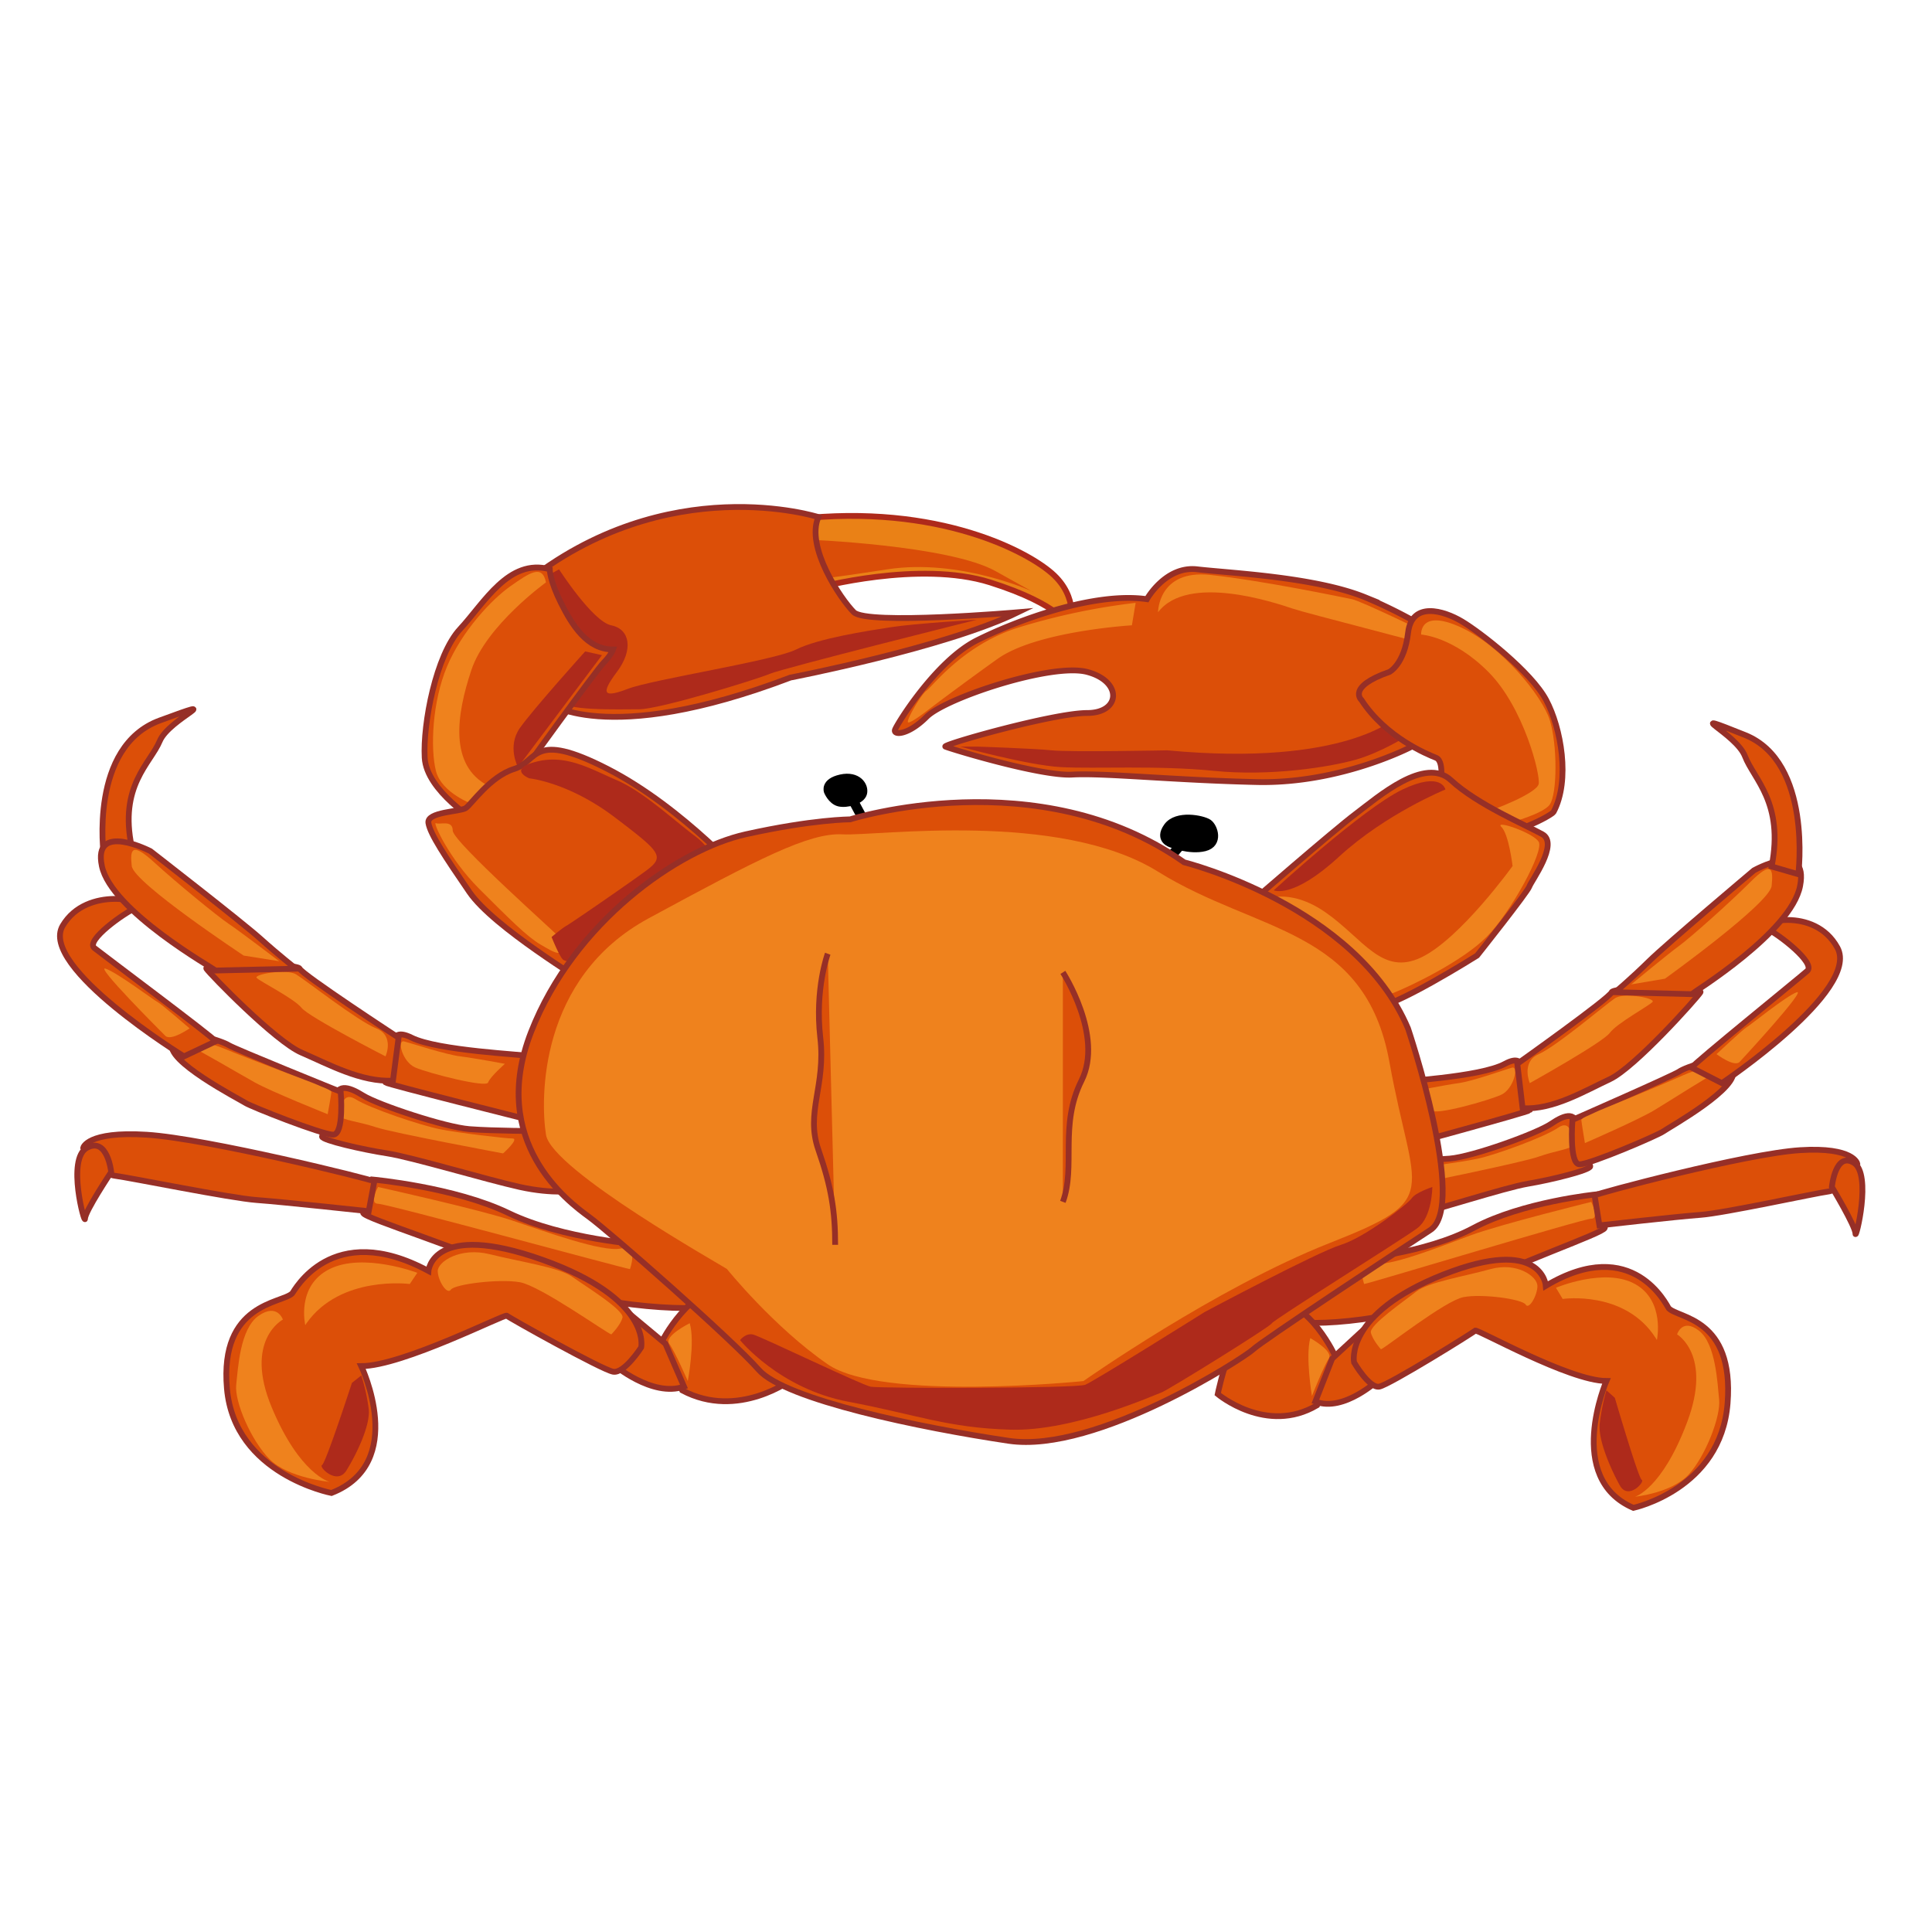 <svg id="Layer_2" data-name="Layer 2" xmlns="http://www.w3.org/2000/svg" viewBox="0 0 1000 1000"><defs><style>.cls-1{fill:#ea8116;stroke:#ae2a1b;}.cls-1,.cls-3,.cls-6,.cls-7{stroke-miterlimit:10;}.cls-1,.cls-3{stroke-width:3px;}.cls-2{fill:#da4d08;}.cls-3{fill:#dc4f08;stroke:#962f27;}.cls-4{fill:#ae2a1b;}.cls-5{fill:#ef821d;}.cls-6,.cls-7{stroke:#000;}.cls-6{stroke-width:4px;}.cls-7{fill:none;stroke-width:5px;}</style></defs><title>crab</title><path class="cls-1" d="M422.65,304.34s53.12-14.49,89.82-2.9S554,324.62,554,324.62s4.83-15.45-9.66-28S480.6,259,405.26,269.57Z"/><path class="cls-2" d="M415.89,279.23c1.93,0,75.33,2.9,99.48,16.42s19.32,10.62,19.32,10.62S497,288.89,459.35,294.68s-35.74,4.83-35.74,4.83Z"/><path class="cls-3" d="M282.6,363.26s29.94,24.14,126.53-12.56c0,0,80.16-15.45,117.83-33.8,0,0-78.23,6.76-85,0s-25.12-33.81-18.36-49.26c0,0-78.23-25.11-152.6,34.77Z"/><path class="cls-4" d="M277.77,301.44c1-1,11.59-6.76,11.59-6.76s17.39,27.05,27.05,29S328,336.21,319.3,347.8s-6.76,13.53,5.8,8.7S400.43,342,412,336.21s36.71-9.65,49.26-11.59,44.43-3.86,44.43-3.86-100.45,25.11-107.21,28-57,18.35-67.61,18.35-40.56,1-40.56-4.83S277.77,301.44,277.77,301.44Z"/><path class="cls-3" d="M246.87,426c0-1-26.08-16.42-27.05-33.81s5.8-53.12,18.35-66.64,25.12-36.7,46.36-30.91c0,0,0,5.8,5.8,17.39s13.52,24.14,27,24.14c0,0-1,2.9-4.83,6.77s-42.49,57-45.39,61.81S246.87,426,246.87,426Z"/><path class="cls-4" d="M302.88,337.18l8.7,1.93-43.47,57.95s-5.79-10.62,1-20.28S302.88,337.18,302.88,337.18Z"/><path class="cls-3" d="M53.7,442.46s-7.73-56,29-69.54,4.83-1,0,10.62-21.24,23.18-14.48,55Z"/><path class="cls-5" d="M282.6,301.44s-30.9,22.22-38.63,45.4-11.59,49.26,8.69,59.88l-7.73,9.66s-16.41-5.8-19.31-17.39-1.93-35.73,5.79-54.08,23.18-34.77,32.84-41.53S280.67,291.79,282.6,301.44Z"/><path class="cls-3" d="M302.88,509.1c0-1-47.32-29-59.88-47.33S222.72,431.83,221.75,426s16.42-5.8,19.32-7.73,12.56-16.42,25.11-20.28,8.7-20.28,48.29,0,73.41,58.91,73.41,58.91Z"/><path class="cls-5" d="M290.33,485.92c-.24-.94-56-50.22-56-56s-6.76-2.9-8.69-3.86,6.76,18.35,22.21,33.8,25.11,25.11,31.87,29S293.23,497.51,290.33,485.92Z"/><path class="cls-4" d="M273.91,402.86s20.28,1.93,44.43,20.28,26.08,20.28,15.45,28-38.63,27-40.56,28S285.5,485,285.5,485s3.86,9.66,5.79,11.59,14.49,1.94,13.53,2.9,67.6-45.39,67.6-45.39a31.92,31.92,0,0,0-12.55-21.25c-11.59-8.69-27-23.18-40.57-29s-26.07-13.52-41.53-9.65S273.91,402.86,273.91,402.86Z"/><path class="cls-6" d="M428.44,409.62s-1.93-4.83,6.76-6.76,12.56,3.86,11.59,7.72-8.69,5.8-12.55,4.83S428.44,409.62,428.44,409.62Z"/><line class="cls-7" x1="446.79" y1="424.11" x2="440.03" y2="411.55"/><path class="cls-7" d="M604.23,445.35c1-1,10.62-12.55,10.62-12.55"/><path class="cls-6" d="M606.16,436.66s9.66,3.87,17.38,1.93S628.37,428,625.47,426s-16.42-4.83-21.24,1.93S606.16,436.66,606.16,436.66Z"/><path class="cls-3" d="M730.75,386.44s-36.7,19.32-80.16,18.35S571.39,400,555,400.93s-63.75-13.53-65.68-14.49,56-17.39,73.4-17.39,18.36-16.42,0-21.25-73.4,13.53-83.06,23.19-17.38,9.65-16.42,6.76,21.25-35.74,42.5-46.36,60.85-25.12,87.89-21.25c0,0,9.66-17.39,26.08-15.46s60.85,3.87,86.92,14.49a253.17,253.17,0,0,1,47.33,26.08Z"/><path class="cls-4" d="M723,371S697,397.06,604.23,388.37c0,0-50.23,1-59.89,0s-38.63-1.93-38.63-1.93H497s34.77,9.66,52.15,10.62,50.23-1,79.2,1.93,59.88-1.93,73.41-5.79,27-12.56,27-12.56Z"/><path class="cls-5" d="M736.55,333.32c-1-1-58.92-15.46-67.61-18.35s-54.09-18.35-69.54,1.93c0,0,0-22.22,27-19.32s68.57,11.59,73.4,12.56,40.57,18.35,40.57,18.35Z"/><path class="cls-5" d="M585.87,323.66s-49.25,2.9-69.54,17.38-36.7,27-36.7,27-8.69,6.76-9.66,5.79,6.77-14.48,9.66-16.42,19.32-24.14,48.29-32.84a341.85,341.85,0,0,1,59.89-12.55Z"/><path class="cls-3" d="M804.15,420.24c-.9,1.71-22.21,13.52-38.63,12.56s-20.28-24.15-20.28-24.15,2.9-14.48-1.93-16.42-26.08-10.62-38.64-29.94c0,0-7.72-6.76,14.49-14.49,0,0,7.73-3.86,9.66-20.28s18.35-11.59,28-5.79,35.73,26.07,43.46,40.56S812.85,403.82,804.15,420.24Z"/><path class="cls-5" d="M766.49,421.21c6.76-1.93,29-10.63,29.94-15.45s-7.73-39.6-26.08-58-34.77-19.31-34.77-19.31-1-13.52,20.28-3.87,42.5,35.74,46.36,48.3,3.87,37.66,0,43.46S774.21,428,772.28,428,766.49,421.21,766.49,421.21Z"/><path class="cls-3" d="M645.76,468.53s44.43-38.63,56-47.32,35.73-29.94,49.25-17.39,38.64,23.18,47.33,28-5.8,24.15-6.76,27.05-27.05,35.73-27.05,35.73-44.42,28-54.08,27S645.76,468.53,645.76,468.53Z"/><path class="cls-5" d="M652.52,466.6c1-1,14.49-7.72,33.8,5.8s29,32.84,49.26,23.18,47.33-47.33,47.33-47.33S781,431.83,777.11,428s16.42,2.9,19.32,7.73-14.49,36.7-27,49.25-38.63,25.12-48.29,29-37.67-18.35-37.67-18.35Z"/><path class="cls-4" d="M748.14,408.65s-30.91,12.56-55.06,34.77-33.8,17.39-33.8,17.39,46.36-42.5,66.64-52.16S748.14,408.65,748.14,408.65Z"/><path class="cls-3" d="M298.06,616.31s-11.59,1.93-29-1.93-56-15.46-68.57-17.39-33.81-6.76-33.81-8.69,6.76-6.76,6.76-17.39,6.76-8.69,14.49-3.86,42.5,16.42,55.05,17.39,35.74,1,35.74,1l19.32,31.87Z"/><path class="cls-5" d="M260.39,597s-57-10.62-65.68-13.52-18.35-3.86-18.35-5.8,0-13.52,7.73-8.69,33.8,13.52,43.46,15.46,33.8,4.82,37.67,4.82S260.39,597,260.39,597Z"/><path class="cls-3" d="M176.36,565.12s-55.05-22.22-58-24.15-24.15-9.66-29-1,34.77,29,37.67,30.9,39.6,16.42,45.4,16.42S176.36,565.12,176.36,565.12Z"/><path class="cls-5" d="M169.6,576.71s-29-11.59-37.67-16.42S102,542.9,99.09,541.94s1-5.8,17.39,1,45.39,17.39,47.32,18.35,7.73,2.9,7.73,3.87S169.6,576.71,169.6,576.71Z"/><path class="cls-3" d="M111.65,539c-1-1.93-57.95-44.43-62.78-48.29S64.32,472.4,71.08,469.5,45,457.91,32.45,479.16s62.78,67.61,62.78,67.61Z"/><path class="cls-5" d="M98.13,532.28s-9.66,6.76-12.56,3.86-36.7-36.7-30.91-34.77,25.12,16.42,27.05,17.39S98.13,532.28,98.13,532.28Z"/><path class="cls-3" d="M273.91,579.61s-73.4-18.36-74.37-19.32,2.9-6.76,3.86-10.63-3.86-19.31,9.66-12.55,57.95,8.69,62.78,9.66S273.91,579.61,273.91,579.61Z"/><path class="cls-5" d="M261.35,550.63s-7.72,6.76-8.69,9.66-30.91-4.83-37.67-7.73-9.66-14.49-5.79-13.52,21.25,6.76,29,7.73S261.35,550.63,261.35,550.63Z"/><path class="cls-3" d="M206.3,537.11s-50.22-32.84-51.19-35.74-50.22-2.89-48.29,0,35.74,37.67,49.26,43.47,30.9,15.45,47.32,14.48Z"/><path class="cls-5" d="M199.54,546.77s-39.6-20.29-43.46-25.11-21.25-13.53-23.18-15.46,15.45-4.83,20.28-1.93,31.87,24.15,41.53,28S199.54,546.77,199.54,546.77Z"/><path class="cls-3" d="M111.65,502.34c-1-1-54.09-30.91-58.92-54.09s25.11-7.72,25.11-7.72,47.33,36.7,57,45.39,18.35,15.45,18.35,15.45Z"/><path class="cls-5" d="M126.14,494.61s-57-37.67-57.95-46.36,0-12.55,11.59-1.93,32.83,28,38.63,31.87,26.08,19.32,26.08,19.32Z"/><path class="cls-3" d="M332.83,644.32s-41.54-2.9-69.54-16.42-70.51-17.39-70.51-17.39S187,625,188,627.9s52.16,18.35,82.1,32.84,89.82,19.31,99.48,14.48S332.83,644.32,332.83,644.32Z"/><path class="cls-5" d="M326.06,656.87c-1.93,0-125.55-33.8-130.38-33.8s0-8.69,0-8.69,52.15,11.59,69.54,17.38,46.36,16.42,56,14.49S326.06,656.87,326.06,656.87Z"/><path class="cls-3" d="M193.74,611.48c-1-1-86.92-22.22-117.83-24.15s-32.84,6.76-32.84,6.76,8.7,13.53,16.42,14.49,59.89,11.59,73.41,12.56,57.95,5.79,57.95,5.79Z"/><path class="cls-3" d="M697.91,632.69s11.05,2,27.62-2,53.39-16,65.36-18,32.22-7,32.22-9-6.45-7-6.45-18-6.44-9-13.8-4-40.51,17-52.48,18-34.06,1-34.06,1l-18.41,33Z"/><path class="cls-5" d="M733.81,612.67s54.32-11,62.6-14,17.49-4,17.49-6,0-14-7.36-9-32.22,14-41.43,16-32.22,5-35.9,5S733.81,612.67,733.81,612.67Z"/><path class="cls-3" d="M813.9,579.64s52.47-23,55.24-25,23-10,27.61-1-33.14,30-35.9,32-37.74,17-43.27,17S813.9,579.64,813.9,579.64Z"/><path class="cls-5" d="M820.35,591.65s27.61-12,35.9-17,28.53-18,31.3-19-.92-6-16.57,1-43.27,18-45.11,19-7.37,3-7.37,4S820.35,591.65,820.35,591.65Z"/><path class="cls-3" d="M875.58,552.61c.92-2,55.23-46,59.84-50.05s-14.73-19-21.18-22,24.86-12,36.82,10-59.83,70.07-59.83,70.07Z"/><path class="cls-5" d="M888.47,545.61s9.2,7,12,4,35-38,29.46-36-23.93,17-25.77,18S888.47,545.61,888.47,545.61Z"/><path class="cls-3" d="M720.93,594.65s70-19,70.88-20-2.76-7-3.68-11,3.68-20-9.21-13-55.23,9-59.84,10S720.93,594.65,720.93,594.65Z"/><path class="cls-5" d="M732.89,564.62s7.37,7,8.29,10,29.46-5,35.9-8,9.21-15,5.52-14-20.25,7-27.61,8S732.89,564.62,732.89,564.62Z"/><path class="cls-3" d="M785.36,550.61s47.87-34,48.79-37,47.87-3,46,0-34.06,39-46.95,45-29.45,16-45.1,15Z"/><path class="cls-5" d="M791.81,560.62s37.74-21,41.42-26,20.26-14,22.1-16-14.73-5-19.33-2-30.38,25-39.59,29S791.81,560.62,791.81,560.62Z"/><path class="cls-3" d="M875.58,514.57c.92-1,51.55-32,56.15-56.05s-23.93-8-23.93-8-45.11,38-54.31,47.05-17.49,16-17.49,16Z"/><path class="cls-5" d="M861.77,506.57s54.31-39,55.23-48.05,0-13-11-2-31.3,29-36.82,33-24.86,20-24.86,20Z"/><path class="cls-3" d="M930.81,452.51s7.37-58.05-27.61-72.07-4.61-1,0,11,20.25,24,13.8,57.06Z"/><path class="cls-3" d="M57.56,606.65S44,626.93,44,630.8s-9.66-30.91,1-36.71S57.56,606.65,57.56,606.65Z"/><path class="cls-3" d="M410.09,713.86s-28,21.25-57,5.79l-10.63-25.11s14.49-29,35.74-29S410.09,713.86,410.09,713.86Z"/><path class="cls-5" d="M357,684.88s-13.52,6.76-10.62,10.63S356,714.82,356,714.82,359.87,694.54,357,684.88Z"/><path class="cls-3" d="M344.42,695.51,327,681l-9.66,25.11s20.28,17.39,36.7,11.59Z"/><path class="cls-3" d="M331.86,697.44S323.17,711,317.37,710s-54.08-28-55.05-29S208.23,707.1,187,707.1c0,0,24.15,50.22-15.45,65.67,0,0-50.22-9.66-54.09-54.08s28.47-43.93,33.81-49.26c1-1,20.28-38.63,70.5-11.59,0,0,1.94-26.08,58.92-5.8S331.86,697.44,331.86,697.44Z"/><path class="cls-5" d="M316.41,690.68c-2.9-1-36.71-25.11-47.33-27s-33.8,1-35.74,3.87-6.76-4.83-6.76-9.66,11.59-12.56,27-8.69,35.73,6.76,42.49,11.59S323.17,678.12,322.2,682,316.41,690.68,316.41,690.68Z"/><path class="cls-5" d="M212.1,664.6s-35.79-4.71-53.43,20.28l-.66,1s-4.83-20.28,12.55-29S216,658.8,216,658.8Z"/><path class="cls-5" d="M146.42,683s-20.28,10.62-5.8,45.39S170.56,767,170.56,767s-21.24-1.93-30.9-11.59-18.35-29.94-17.39-38.64,1.93-29,11.59-35.73S146.42,683,146.42,683Z"/><path class="cls-4" d="M182.15,715.79s-13.52,41.53-15.45,42.5,7.73,10.62,12.56,2.89,12.55-23.18,11.59-31.87A97.38,97.38,0,0,0,187,711.93Z"/><path class="cls-3" d="M700,652s37.44-2.89,62.7-16.42,63.58-17.38,63.58-17.38,5.22,14.49,4.35,17.38-47,18.36-74,32.84-81,19.32-89.7,14.49S700,652,700,652Z"/><path class="cls-5" d="M706.07,664.6c1.74,0,113.22-33.8,117.57-33.8s0-8.7,0-8.7-47,11.59-62.7,17.39-41.8,16.42-50.51,14.49S706.07,664.6,706.07,664.6Z"/><path class="cls-3" d="M825.36,618.75c.87-1,78.53-21.69,106.41-23.43s29.56,7,29.56,7-7.93,13.47-14.9,14.39-54.07,11.22-66.27,12.1-52.3,5.45-52.3,5.45Z"/><path class="cls-3" d="M948.18,614.38s12.2,20.28,12.2,24.14,8.7-30.9-.88-36.7S948.18,614.38,948.18,614.38Z"/><path class="cls-3" d="M630.3,721.58s25.26,21.25,51.39,5.8l9.58-25.11s-13.07-29-32.23-29S630.3,721.58,630.3,721.58Z"/><path class="cls-5" d="M678.2,692.61s12.2,6.76,9.58,10.62-8.71,19.32-8.71,19.32S675.59,702.27,678.2,692.61Z"/><path class="cls-3" d="M689.52,703.23l15.68-14.48,8.71,25.11s-18.29,17.38-33.09,11.59Z"/><path class="cls-3" d="M700.85,705.16s7.83,13.53,13.06,12.56,48.77-28,49.64-29,48.77,26.07,67.93,26.07c0,0-21.77,50.23,13.94,65.68,0,0,45.28-9.66,48.77-54.09s-25.68-43.92-30.49-49.25c-.87-1-18.28-38.64-63.57-11.59,0,0-1.74-26.08-53.13-5.8S700.85,705.16,700.85,705.16Z"/><path class="cls-5" d="M714.78,698.4c2.61-1,33.09-25.11,42.67-27s30.49,1,32.23,3.86,6.09-4.83,6.09-9.65-10.45-12.56-24.38-8.7-32.22,6.76-38.32,11.59-24.39,17.39-23.51,21.25S714.78,698.4,714.78,698.4Z"/><path class="cls-5" d="M808.84,672.33s32.27-4.71,48.17,20.28c.2.31.4.64.6,1,0,0,4.35-20.28-11.32-29s-40.94,1.93-40.94,1.93Z"/><path class="cls-5" d="M868.06,690.68s18.29,10.62,5.22,45.39-27,38.63-27,38.63,19.16-1.93,27.87-11.59,16.54-29.94,15.67-38.63-1.74-29-10.45-35.73S868.06,690.68,868.06,690.68Z"/><path class="cls-4" d="M835.84,723.52S848,765.05,849.77,766s-7,10.63-11.32,2.9S827.13,745.73,828,737a106.34,106.34,0,0,1,3.48-17.39Z"/><path class="cls-3" d="M440,424.11s97.55-30.91,172.89,22.21c0,0,88.86,22.21,115.9,86,0,0,30.91,91.75,11.59,104.31s-87.89,57.95-91.76,61.81-81.13,54.09-126.52,47.33S406.23,724.48,392.71,709s-77.27-71.47-87.89-79.2-52.16-38.63-29.94-95.62S351.18,439.56,386,431.83,440,424.11,440,424.11Z"/><path class="cls-5" d="M376.29,656.87c-1-1-90.79-51.19-93.69-69.54s-3.86-81.13,53.12-112,83.06-44.43,100.45-43.47,112-12.55,163.23,19.32,107.2,29,119.76,98.51,28,70.51-30.91,93.69-127.49,71.47-127.49,71.47-104.31,10.63-132.32-8.69S376.29,656.87,376.29,656.87Z"/><path class="cls-4" d="M741.37,614.38s-8.69,2.89-10.62,5.79-24.15,20.28-36.7,24.15-70.51,34.77-70.51,34.77-57,35.73-61.81,37.66-106.24,1.94-111.07,1-57-26.08-60.85-27-6.76,2.89-6.76,2.89,20.28,25.12,56,31.88,51.19,13.52,84,14.48,75.33-18.35,78.23-19.31,56-33.81,57-35.74,67.61-43.46,75.34-49.26S741.37,614.38,741.37,614.38Z"/><path class="cls-3" d="M428.44,493.65s-6.76,18.35-3.86,43.46-7.73,38.63-1,57.95,8.7,31.87,8.7,49.26"/><path class="cls-3" d="M550.14,503.3s21.25,32.84,9.66,56-2.9,44.43-9.66,62.78"/></svg>